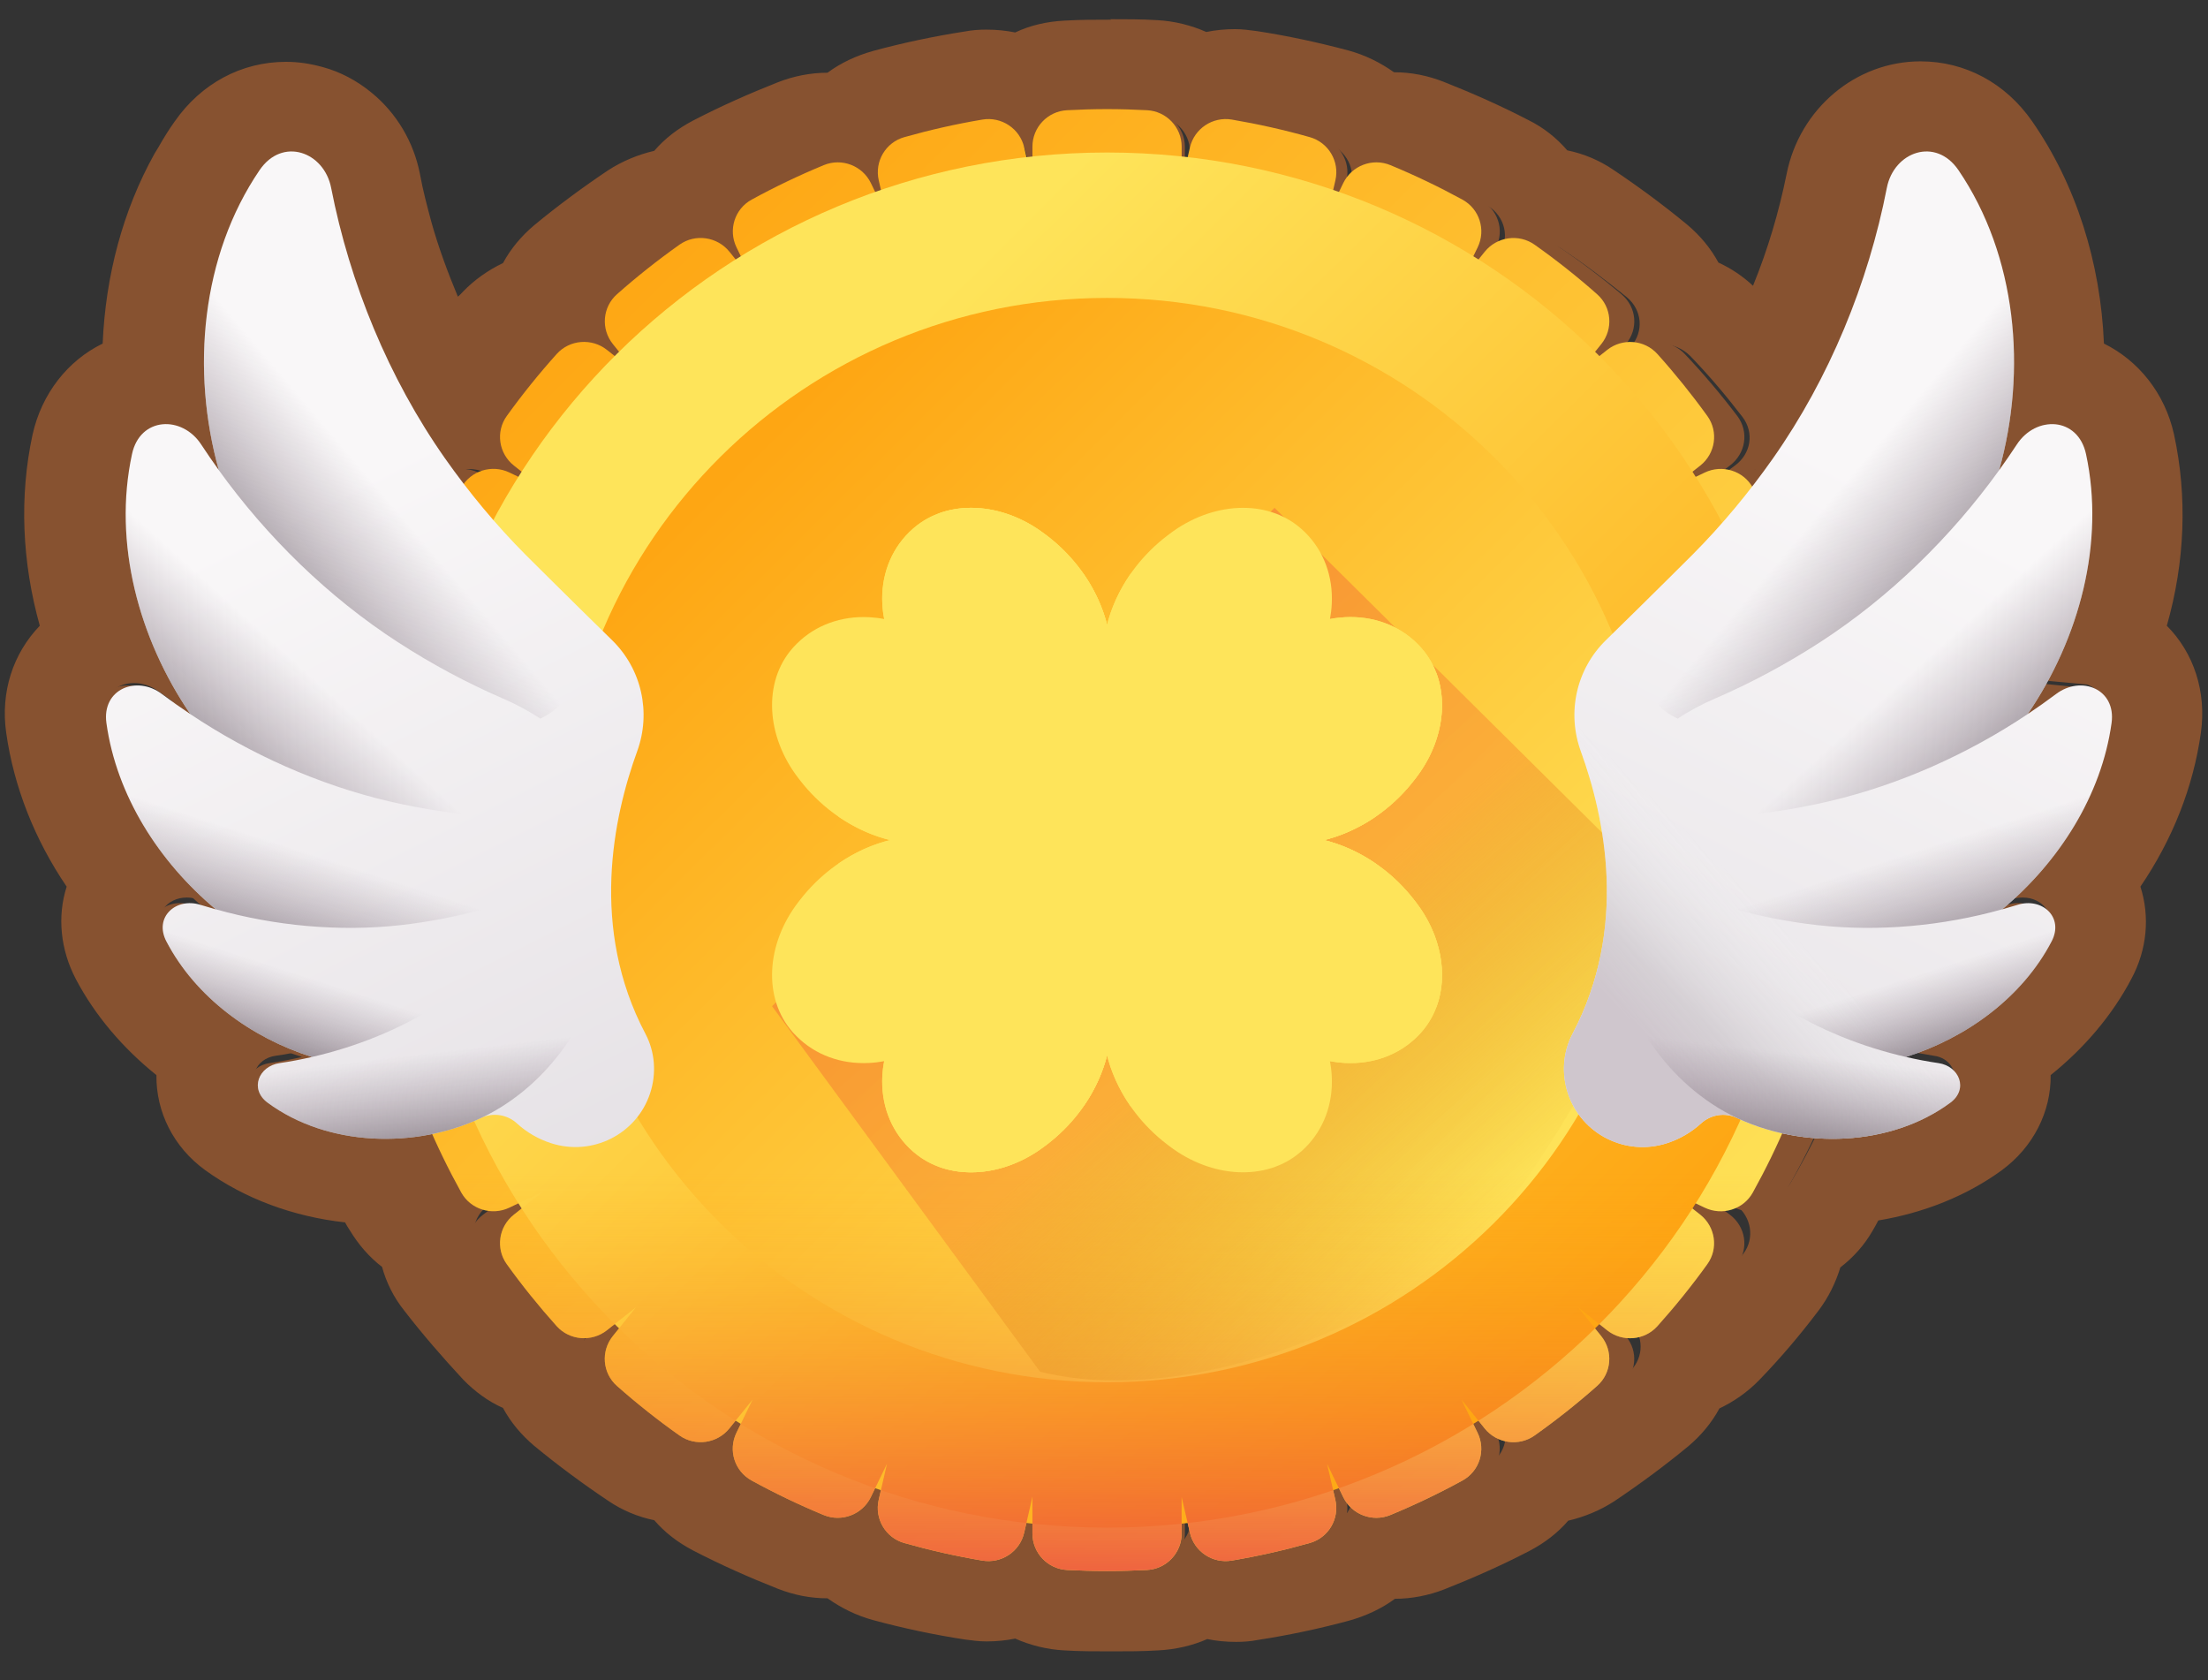 <svg width="46" height="35" viewBox="0 0 46 35" fill="none" xmlns="http://www.w3.org/2000/svg">
    <rect x="0" y="0" width="46" height="35" fill="#333333" stroke="none"/>
    <path fill-rule="evenodd" clip-rule="evenodd"
        d="M2.249 14.408C2.073 14.538 1.968 14.762 2.009 15.062C2.209 16.51 3.03 17.841 4.147 18.822C4.193 18.863 4.24 18.903 4.287 18.943C4.22 18.924 4.152 18.904 4.085 18.884C4.044 18.872 4.004 18.86 3.964 18.847C3.462 18.69 2.991 19.102 3.257 19.611C3.865 20.773 5.02 21.616 6.29 22.018L6.29 22.018L6.291 22.018C6.066 22.07 5.841 22.113 5.615 22.146C5.403 22.177 5.247 22.308 5.188 22.466C5.127 22.631 5.172 22.826 5.368 22.971C6.194 23.579 7.277 23.803 8.312 23.698C8.496 24.089 8.698 24.47 8.916 24.843C9.121 25.194 9.584 25.331 9.968 25.157L10.703 24.823L10.066 25.302C9.733 25.552 9.663 26.006 9.91 26.334C10.25 26.783 10.615 27.214 11.004 27.625C11.287 27.925 11.771 27.961 12.104 27.711L12.739 27.233L12.232 27.832C11.967 28.146 12.005 28.603 12.323 28.871C12.758 29.237 13.215 29.582 13.691 29.902C14.038 30.136 14.519 30.07 14.785 29.755L15.292 29.155L14.938 29.848C14.754 30.21 14.898 30.647 15.271 30.841C15.781 31.107 16.307 31.347 16.849 31.56C17.242 31.715 17.695 31.549 17.88 31.187L18.235 30.492L18.053 31.244C17.958 31.636 18.203 32.032 18.612 32.143C19.17 32.293 19.74 32.416 20.321 32.509C20.741 32.576 21.143 32.32 21.237 31.928L21.419 31.178L21.419 31.946C21.419 32.348 21.751 32.683 22.176 32.705C22.466 32.719 22.758 32.727 23.052 32.727C23.346 32.727 23.638 32.719 23.927 32.705C24.353 32.683 24.685 32.348 24.685 31.946L24.685 31.183L24.865 31.928C24.96 32.32 25.362 32.576 25.782 32.509C26.362 32.416 26.932 32.293 27.49 32.143C27.9 32.033 28.145 31.637 28.05 31.244L27.868 30.493L28.222 31.187C28.407 31.55 28.86 31.715 29.254 31.56C29.795 31.347 30.322 31.107 30.832 30.842C31.204 30.648 31.349 30.211 31.165 29.849L30.811 29.155L31.318 29.756C31.584 30.07 32.065 30.137 32.412 29.903C32.888 29.582 33.345 29.238 33.78 28.871C34.098 28.604 34.136 28.147 33.871 27.833L33.364 27.233L33.999 27.712C34.332 27.962 34.816 27.926 35.1 27.626C35.488 27.215 35.853 26.784 36.193 26.335C36.441 26.008 36.37 25.553 36.037 25.302L35.401 24.824L36.135 25.157C36.519 25.332 36.982 25.195 37.188 24.844C37.401 24.478 37.6 24.103 37.782 23.719C38.722 23.756 39.677 23.52 40.424 22.971C40.616 22.829 40.663 22.639 40.607 22.476C40.593 22.437 40.574 22.4 40.55 22.366C40.472 22.255 40.341 22.17 40.176 22.146C39.951 22.113 39.725 22.07 39.501 22.018L39.502 22.018L39.502 22.018C40.771 21.616 41.926 20.773 42.534 19.611C42.8 19.102 42.33 18.69 41.828 18.847C41.782 18.862 41.736 18.876 41.69 18.89C41.629 18.908 41.566 18.925 41.504 18.943C42.692 17.951 43.574 16.57 43.783 15.062C43.835 14.683 43.652 14.424 43.39 14.325L42.433 14.231C43.238 12.777 43.596 11.063 43.251 9.46C43.082 8.679 42.206 8.649 41.808 9.261C41.288 10.057 40.676 10.817 39.993 11.509C40.522 10.973 41.008 10.396 41.442 9.793C42.024 7.712 41.809 5.33 40.592 3.544C40.117 2.846 39.248 3.16 39.102 3.914C38.714 5.896 37.905 7.874 36.729 9.547C36.676 9.622 36.623 9.697 36.568 9.772C36.425 9.758 36.275 9.78 36.136 9.844L35.401 10.177L36.038 9.699C36.371 9.448 36.441 8.994 36.194 8.666C35.854 8.217 35.489 7.786 35.1 7.375C34.817 7.075 34.333 7.039 34 7.289L33.365 7.767L33.872 7.168C34.137 6.854 34.099 6.397 33.781 6.13C33.346 5.763 32.889 5.419 32.413 5.098C32.066 4.864 31.585 4.93 31.319 5.245L30.812 5.845L31.166 5.152C31.35 4.79 31.206 4.353 30.833 4.159C30.323 3.894 29.797 3.653 29.255 3.44C28.862 3.285 28.409 3.451 28.224 3.813L27.869 4.508L28.051 3.756C28.146 3.364 27.901 2.968 27.492 2.857C26.934 2.707 26.364 2.585 25.783 2.491C25.363 2.424 24.961 2.68 24.867 3.072L24.685 3.822L24.685 3.054C24.685 2.652 24.353 2.317 23.928 2.296C23.638 2.281 23.346 2.273 23.052 2.273C22.758 2.273 22.466 2.281 22.177 2.296C21.751 2.317 21.419 2.652 21.419 3.054L21.419 3.817L21.239 3.072C21.144 2.68 20.742 2.424 20.323 2.491C19.742 2.584 19.172 2.707 18.614 2.857C18.204 2.967 17.959 3.364 18.054 3.756L18.236 4.508L17.882 3.813C17.697 3.451 17.244 3.285 16.85 3.44C16.309 3.653 15.782 3.893 15.272 4.158C14.899 4.352 14.755 4.789 14.94 5.151L15.293 5.845L14.786 5.244C14.52 4.93 14.039 4.863 13.692 5.097C13.216 5.418 12.759 5.762 12.324 6.129C12.006 6.396 11.968 6.853 12.233 7.167L12.74 7.767L12.105 7.289C11.772 7.038 11.288 7.074 11.004 7.374C10.616 7.785 10.251 8.216 9.911 8.665C9.664 8.993 9.734 9.447 10.067 9.698L10.703 10.177L9.969 9.843C9.742 9.739 9.486 9.745 9.273 9.84C9.202 9.743 9.132 9.645 9.062 9.547C8.12 8.206 7.413 6.668 6.97 5.09C6.861 4.7 6.767 4.307 6.691 3.914C6.643 3.672 6.522 3.476 6.364 3.344C6.275 3.269 6.174 3.215 6.068 3.185C5.773 3.099 5.437 3.195 5.199 3.544C5.11 3.675 5.027 3.809 4.948 3.946C4.926 3.984 4.905 4.023 4.884 4.062C3.95 5.773 3.822 7.906 4.349 9.792C4.223 9.617 4.101 9.44 3.984 9.26C3.924 9.169 3.853 9.091 3.776 9.029C3.338 8.675 2.684 8.796 2.541 9.46C2.143 11.307 2.68 13.302 3.757 14.875C3.555 14.741 3.357 14.601 3.165 14.457C2.877 14.24 2.528 14.23 2.287 14.382C2.274 14.39 2.261 14.399 2.249 14.408Z"
        fill="#875230" />
    <path
        d="M23.15 2.383C23.44 2.383 23.74 2.383 24.03 2.402C24.46 2.422 24.79 2.757 24.79 3.152V3.911L24.971 3.172C25.05 2.826 25.381 2.59 25.75 2.59C25.791 2.59 25.84 2.59 25.881 2.6C26.461 2.688 27.031 2.817 27.591 2.965C28.001 3.073 28.241 3.468 28.151 3.852L27.971 4.592L28.321 3.911C28.461 3.645 28.751 3.487 29.051 3.487C29.151 3.487 29.261 3.507 29.361 3.547C29.901 3.754 30.431 3.99 30.941 4.257C31.311 4.444 31.461 4.878 31.271 5.233L30.921 5.914L31.431 5.322C31.591 5.135 31.821 5.036 32.061 5.036C32.221 5.036 32.381 5.085 32.521 5.174C33.001 5.49 33.451 5.835 33.891 6.19C34.211 6.456 34.251 6.9 33.981 7.216L33.471 7.808L34.111 7.334C34.261 7.226 34.441 7.166 34.611 7.166C34.831 7.166 35.051 7.255 35.211 7.413C35.601 7.817 35.961 8.242 36.301 8.685C36.551 9.011 36.481 9.455 36.141 9.701L35.501 10.175L36.231 9.849C36.341 9.8 36.461 9.77 36.581 9.77C36.611 9.77 36.641 9.77 36.661 9.77C36.711 9.701 36.771 9.623 36.821 9.544C38.001 7.896 38.801 5.943 39.191 3.99C39.281 3.537 39.642 3.241 40.022 3.241C40.261 3.241 40.502 3.359 40.681 3.625C41.902 5.391 42.112 7.739 41.532 9.79C41.102 10.382 40.621 10.944 40.102 11.467C40.782 10.786 41.382 10.047 41.892 9.267C42.072 8.991 42.362 8.843 42.632 8.843C42.952 8.843 43.252 9.041 43.342 9.465C43.692 11.043 43.332 12.739 42.522 14.17L43.482 14.258C43.742 14.357 43.922 14.614 43.872 14.988C43.662 16.478 42.782 17.839 41.592 18.816C41.652 18.796 41.712 18.786 41.782 18.766C41.832 18.756 41.872 18.736 41.922 18.727C41.992 18.707 42.072 18.697 42.142 18.697C42.552 18.697 42.862 19.052 42.632 19.486C42.022 20.63 40.872 21.469 39.602 21.863C39.822 21.913 40.051 21.952 40.282 21.992C40.452 22.011 40.581 22.1 40.651 22.209C40.672 22.238 40.691 22.278 40.712 22.317C40.772 22.475 40.712 22.662 40.532 22.8C39.831 23.303 38.961 23.54 38.081 23.54C38.021 23.54 37.951 23.54 37.891 23.54C37.711 23.915 37.511 24.29 37.301 24.645C37.151 24.892 36.881 25.03 36.601 25.03C36.481 25.03 36.361 25.01 36.251 24.951L35.521 24.625L36.161 25.099C36.491 25.345 36.561 25.799 36.321 26.115C35.981 26.558 35.621 26.983 35.231 27.387C35.071 27.555 34.851 27.634 34.631 27.634C34.451 27.634 34.271 27.584 34.131 27.466L33.491 26.992L34.001 27.584C34.271 27.89 34.231 28.344 33.911 28.61C33.471 28.975 33.021 29.31 32.541 29.626C32.401 29.715 32.241 29.764 32.081 29.764C31.841 29.764 31.611 29.666 31.451 29.478L30.941 28.886L31.291 29.567C31.471 29.922 31.331 30.356 30.961 30.543C30.451 30.81 29.921 31.046 29.381 31.253C29.281 31.293 29.181 31.313 29.071 31.313C28.771 31.313 28.481 31.155 28.341 30.889L27.991 30.208L28.171 30.948C28.261 31.332 28.021 31.727 27.611 31.835C27.051 31.983 26.481 32.102 25.901 32.2C25.851 32.2 25.811 32.21 25.77 32.21C25.401 32.21 25.07 31.974 24.991 31.628L24.81 30.898V31.648C24.81 32.043 24.48 32.378 24.05 32.398C23.76 32.408 23.47 32.417 23.17 32.417C22.87 32.417 22.58 32.417 22.29 32.398C21.86 32.378 21.53 32.043 21.53 31.648V30.889L21.35 31.628C21.27 31.974 20.94 32.21 20.57 32.21C20.53 32.21 20.48 32.21 20.44 32.2C19.86 32.112 19.29 31.983 18.73 31.835C18.32 31.727 18.08 31.332 18.17 30.948L18.35 30.208L18 30.889C17.86 31.155 17.57 31.313 17.27 31.313C17.17 31.313 17.06 31.293 16.96 31.253C16.42 31.046 15.89 30.81 15.38 30.543C15.01 30.356 14.86 29.922 15.05 29.567L15.4 28.886L14.89 29.478C14.73 29.666 14.5 29.764 14.26 29.764C14.1 29.764 13.94 29.715 13.8 29.626C13.32 29.31 12.87 28.965 12.43 28.61C12.11 28.344 12.07 27.9 12.34 27.584L12.85 26.992L12.21 27.466C12.06 27.574 11.88 27.634 11.71 27.634C11.489 27.634 11.27 27.545 11.11 27.387C10.72 26.983 10.359 26.558 10.019 26.115C9.769 25.789 9.839 25.345 10.179 25.099L10.819 24.625L10.089 24.951C9.979 25 9.859 25.03 9.739 25.03C9.459 25.03 9.179 24.892 9.039 24.645C8.819 24.28 8.619 23.905 8.439 23.52C8.279 23.54 8.109 23.54 7.949 23.54C7.069 23.54 6.189 23.303 5.499 22.8C5.299 22.662 5.259 22.465 5.319 22.307C5.379 22.149 5.529 22.021 5.749 21.992C5.979 21.962 6.199 21.913 6.429 21.863C5.159 21.469 4.009 20.64 3.399 19.486C3.169 19.062 3.479 18.697 3.889 18.697C3.959 18.697 4.029 18.707 4.109 18.727C4.149 18.736 4.189 18.746 4.229 18.766C4.299 18.786 4.359 18.806 4.429 18.825C4.379 18.786 4.339 18.746 4.289 18.707C3.169 17.74 2.349 16.428 2.149 14.998C2.109 14.702 2.209 14.485 2.389 14.357C2.399 14.357 2.409 14.337 2.429 14.328C2.539 14.258 2.659 14.229 2.799 14.229C2.969 14.229 3.149 14.288 3.309 14.406C3.499 14.544 3.699 14.683 3.899 14.821C2.819 13.272 2.289 11.299 2.679 9.475C2.769 9.06 3.069 8.853 3.389 8.853C3.569 8.853 3.759 8.922 3.919 9.041C3.999 9.1 4.069 9.179 4.129 9.267C4.249 9.445 4.369 9.623 4.499 9.79C3.969 7.926 4.099 5.825 5.029 4.138C5.049 4.099 5.069 4.059 5.089 4.02C5.169 3.882 5.249 3.754 5.339 3.625C5.519 3.359 5.769 3.241 5.999 3.241C6.069 3.241 6.139 3.251 6.199 3.27C6.309 3.3 6.409 3.349 6.499 3.428C6.659 3.556 6.779 3.754 6.829 3.99C6.909 4.375 6.999 4.77 7.109 5.154C7.549 6.713 8.259 8.232 9.199 9.553C9.269 9.652 9.339 9.751 9.409 9.84C9.519 9.79 9.639 9.77 9.759 9.77C9.879 9.77 9.999 9.79 10.109 9.849L10.839 10.175L10.199 9.701C9.869 9.455 9.799 9.001 10.039 8.685C10.379 8.242 10.739 7.817 11.13 7.413C11.29 7.245 11.509 7.166 11.729 7.166C11.909 7.166 12.09 7.216 12.23 7.334L12.87 7.808L12.36 7.216C12.09 6.91 12.13 6.456 12.45 6.19C12.89 5.825 13.34 5.49 13.82 5.174C13.96 5.085 14.12 5.036 14.28 5.036C14.52 5.036 14.75 5.135 14.91 5.322L15.42 5.914L15.07 5.233C14.89 4.878 15.03 4.444 15.4 4.257C15.91 3.99 16.44 3.754 16.98 3.547C17.08 3.507 17.18 3.487 17.29 3.487C17.59 3.487 17.88 3.645 18.02 3.911L18.37 4.592L18.19 3.852C18.1 3.468 18.34 3.073 18.75 2.965C19.31 2.817 19.88 2.698 20.46 2.6C20.51 2.6 20.55 2.59 20.59 2.59C20.96 2.59 21.29 2.826 21.37 3.172L21.55 3.902V3.152C21.55 2.757 21.88 2.422 22.31 2.402C22.6 2.392 22.89 2.383 23.19 2.383M23.15 0.41C22.82 0.41 22.5 0.41 22.17 0.43C21.81 0.449 21.46 0.528 21.15 0.676C20.96 0.637 20.76 0.617 20.55 0.617C20.4 0.617 20.25 0.627 20.1 0.656C19.46 0.755 18.81 0.893 18.19 1.061C17.84 1.16 17.52 1.307 17.24 1.515C16.89 1.515 16.54 1.584 16.21 1.712C15.61 1.949 15.01 2.215 14.44 2.511C14.12 2.679 13.85 2.886 13.63 3.142C13.29 3.221 12.96 3.359 12.67 3.547C12.14 3.902 11.62 4.286 11.13 4.691C10.86 4.918 10.639 5.184 10.479 5.48C10.169 5.628 9.889 5.825 9.649 6.072C9.609 6.111 9.579 6.151 9.539 6.18C9.329 5.677 9.139 5.164 8.989 4.632C8.899 4.296 8.809 3.961 8.749 3.625C8.619 2.955 8.259 2.353 7.739 1.929C7.439 1.682 7.089 1.495 6.719 1.396C6.469 1.327 6.219 1.288 5.959 1.288C5.029 1.288 4.189 1.741 3.639 2.531C3.519 2.698 3.409 2.876 3.309 3.053L3.219 3.201C2.559 4.385 2.199 5.746 2.139 7.157C1.409 7.512 0.869 8.202 0.679 9.05C0.399 10.343 0.459 11.714 0.829 13.035C0.269 13.617 0.009 14.416 0.129 15.264C0.289 16.389 0.719 17.484 1.389 18.47C1.189 19.092 1.259 19.782 1.579 20.394C1.979 21.153 2.559 21.834 3.259 22.396C3.249 23.155 3.609 23.895 4.279 24.379C5.099 24.97 6.109 25.345 7.189 25.464C7.219 25.523 7.249 25.572 7.289 25.631C7.469 25.927 7.689 26.184 7.959 26.391C8.049 26.716 8.199 27.022 8.419 27.298C8.799 27.791 9.219 28.275 9.649 28.738C9.889 28.985 10.169 29.192 10.479 29.33C10.639 29.626 10.86 29.892 11.13 30.119C11.62 30.524 12.14 30.908 12.67 31.263C12.96 31.461 13.29 31.599 13.63 31.668C13.85 31.924 14.12 32.131 14.44 32.299C15.01 32.595 15.61 32.861 16.21 33.098C16.54 33.226 16.88 33.295 17.24 33.295C17.52 33.493 17.83 33.65 18.19 33.749C18.81 33.917 19.46 34.055 20.1 34.153C20.25 34.173 20.4 34.193 20.55 34.193C20.76 34.193 20.96 34.173 21.15 34.134C21.46 34.272 21.81 34.361 22.17 34.38C22.49 34.4 22.82 34.4 23.15 34.4C23.48 34.4 23.8 34.4 24.13 34.38C24.49 34.361 24.84 34.282 25.151 34.144C25.34 34.183 25.541 34.203 25.75 34.203C25.901 34.203 26.05 34.193 26.201 34.163C26.841 34.065 27.491 33.927 28.111 33.759C28.461 33.66 28.781 33.512 29.061 33.305C29.411 33.305 29.761 33.236 30.091 33.108C30.691 32.871 31.291 32.605 31.861 32.309C32.181 32.141 32.451 31.934 32.671 31.678C33.011 31.599 33.341 31.461 33.631 31.273C34.161 30.918 34.681 30.534 35.171 30.129C35.441 29.902 35.661 29.636 35.821 29.34C36.131 29.192 36.411 28.995 36.651 28.748C37.091 28.294 37.501 27.811 37.881 27.308C38.091 27.032 38.241 26.726 38.341 26.401C38.611 26.194 38.841 25.937 39.011 25.641C39.051 25.572 39.091 25.503 39.131 25.424C40.081 25.266 40.972 24.911 41.702 24.379C42.362 23.895 42.732 23.155 42.722 22.396C43.422 21.834 44.002 21.153 44.402 20.394C44.732 19.782 44.792 19.092 44.592 18.47C45.262 17.484 45.692 16.399 45.852 15.264C45.972 14.406 45.702 13.598 45.142 13.035C45.522 11.704 45.572 10.343 45.292 9.05C45.102 8.192 44.552 7.512 43.832 7.157C43.762 5.47 43.252 3.842 42.332 2.521C41.782 1.732 40.942 1.278 40.011 1.278C38.661 1.278 37.491 2.264 37.221 3.625C37.061 4.415 36.831 5.194 36.521 5.953C36.311 5.756 36.061 5.588 35.801 5.47C35.641 5.174 35.421 4.908 35.151 4.681C34.661 4.276 34.141 3.892 33.611 3.537C33.321 3.339 32.991 3.201 32.651 3.132C32.431 2.876 32.161 2.659 31.841 2.501C31.271 2.205 30.671 1.939 30.071 1.702C29.741 1.574 29.401 1.505 29.041 1.505C28.761 1.307 28.451 1.15 28.091 1.051C27.461 0.883 26.821 0.745 26.18 0.647C26.03 0.627 25.881 0.607 25.73 0.607C25.52 0.607 25.32 0.627 25.131 0.666C24.82 0.528 24.47 0.439 24.11 0.42C23.79 0.4 23.46 0.4 23.13 0.4L23.15 0.41Z"
        fill="#875230" />
    <g clip-path="url(#clip0_65_3836)">
        <path
            d="M38.197 14.924C38.103 14.376 37.98 13.838 37.828 13.311C37.717 12.925 37.318 12.694 36.922 12.783L36.164 12.955L36.865 12.62C37.23 12.446 37.397 12.018 37.241 11.647C37.026 11.136 36.784 10.639 36.517 10.158C36.321 9.806 35.88 9.669 35.515 9.844L34.816 10.177L35.422 9.699C35.739 9.448 35.806 8.994 35.57 8.666C35.246 8.217 34.899 7.786 34.53 7.375C34.26 7.075 33.799 7.039 33.483 7.289L32.878 7.767L33.36 7.168C33.613 6.854 33.577 6.397 33.274 6.13C32.86 5.763 32.425 5.419 31.972 5.098C31.642 4.864 31.184 4.93 30.931 5.245L30.448 5.845L30.785 5.152C30.961 4.79 30.823 4.353 30.468 4.159C29.983 3.894 29.482 3.653 28.967 3.44C28.592 3.285 28.161 3.451 27.985 3.813L27.648 4.508L27.821 3.756C27.911 3.364 27.678 2.968 27.288 2.857C26.758 2.707 26.215 2.585 25.663 2.491C25.263 2.424 24.881 2.68 24.79 3.072L24.618 3.822V3.054C24.618 2.652 24.302 2.317 23.897 2.296C23.621 2.281 23.343 2.273 23.064 2.273C22.784 2.273 22.506 2.281 22.23 2.296C21.826 2.317 21.509 2.652 21.509 3.054V3.817L21.338 3.072C21.248 2.68 20.865 2.424 20.466 2.491C19.913 2.584 19.371 2.707 18.84 2.857C18.45 2.967 18.217 3.364 18.307 3.756L18.48 4.508L18.143 3.813C17.967 3.451 17.536 3.285 17.162 3.44C16.646 3.653 16.145 3.893 15.66 4.158C15.305 4.352 15.168 4.789 15.343 5.151L15.68 5.845L15.197 5.244C14.944 4.93 14.486 4.863 14.156 5.097C13.703 5.418 13.268 5.762 12.854 6.129C12.552 6.396 12.515 6.853 12.768 7.167L13.25 7.767L12.645 7.289C12.329 7.038 11.868 7.074 11.598 7.374C11.229 7.785 10.881 8.216 10.558 8.665C10.322 8.993 10.389 9.447 10.706 9.698L11.312 10.177L10.613 9.843C10.248 9.668 9.807 9.805 9.611 10.157C9.344 10.638 9.101 11.135 8.887 11.646C8.73 12.017 8.897 12.445 9.263 12.619L9.963 12.954L9.205 12.782C8.81 12.693 8.41 12.924 8.299 13.31C8.147 13.837 8.024 14.375 7.93 14.923C7.862 15.319 8.12 15.698 8.515 15.788L9.271 15.959H8.497C8.092 15.959 7.754 16.272 7.732 16.674C7.718 16.947 7.71 17.223 7.71 17.5C7.71 17.777 7.718 18.053 7.732 18.326C7.754 18.728 8.092 19.041 8.497 19.041H9.266L8.515 19.211C8.12 19.3 7.862 19.68 7.93 20.076C8.024 20.624 8.147 21.162 8.299 21.689C8.41 22.076 8.809 22.306 9.205 22.217L9.963 22.045L9.262 22.38C8.897 22.554 8.73 22.982 8.886 23.353C9.101 23.864 9.343 24.361 9.61 24.843C9.806 25.194 10.247 25.331 10.612 25.157L11.311 24.823L10.706 25.302C10.388 25.552 10.322 26.006 10.557 26.334C10.88 26.783 11.228 27.214 11.597 27.625C11.867 27.925 12.328 27.961 12.645 27.711L13.249 27.233L12.767 27.832C12.514 28.146 12.55 28.603 12.853 28.871C13.267 29.237 13.702 29.582 14.155 29.902C14.485 30.136 14.943 30.07 15.196 29.755L15.679 29.155L15.342 29.848C15.166 30.21 15.304 30.647 15.659 30.841C16.144 31.107 16.645 31.347 17.16 31.56C17.535 31.715 17.966 31.549 18.142 31.187L18.479 30.492L18.306 31.244C18.216 31.636 18.449 32.032 18.838 32.143C19.369 32.293 19.912 32.416 20.465 32.509C20.864 32.576 21.247 32.32 21.337 31.928L21.509 31.178V31.946C21.509 32.348 21.825 32.683 22.23 32.705C22.506 32.719 22.784 32.727 23.064 32.727C23.343 32.727 23.621 32.719 23.897 32.705C24.302 32.683 24.618 32.348 24.618 31.946V31.183L24.789 31.928C24.879 32.32 25.262 32.576 25.661 32.509C26.214 32.416 26.756 32.293 27.287 32.143C27.677 32.033 27.91 31.637 27.82 31.244L27.647 30.493L27.984 31.187C28.16 31.55 28.591 31.715 28.966 31.56C29.481 31.347 29.982 31.107 30.467 30.842C30.822 30.648 30.96 30.211 30.784 29.849L30.447 29.155L30.93 29.756C31.183 30.07 31.641 30.137 31.971 29.903C32.424 29.582 32.859 29.238 33.273 28.871C33.576 28.604 33.612 28.147 33.359 27.833L32.877 27.233L33.482 27.712C33.798 27.962 34.259 27.926 34.529 27.626C34.898 27.215 35.246 26.784 35.569 26.335C35.805 26.008 35.738 25.553 35.421 25.302L34.815 24.824L35.514 25.157C35.879 25.332 36.32 25.195 36.516 24.844C36.783 24.363 37.026 23.866 37.24 23.355C37.397 22.983 37.23 22.555 36.864 22.381L36.164 22.046L36.922 22.218C37.318 22.308 37.717 22.077 37.828 21.69C37.98 21.164 38.103 20.625 38.197 20.078C38.265 19.681 38.007 19.302 37.612 19.212L36.856 19.041H37.63C38.035 19.041 38.373 18.728 38.395 18.326C38.41 18.053 38.417 17.777 38.417 17.5C38.417 17.223 38.41 16.947 38.395 16.674C38.373 16.272 38.035 15.959 37.63 15.959H36.861L37.612 15.789C38.007 15.7 38.266 15.32 38.197 14.924Z"
            fill="url(#paint0_linear_65_3836)" />
        <path
            d="M23.064 31.823C31.04 31.823 37.506 25.41 37.506 17.5C37.506 9.59 31.04 3.177 23.064 3.177C15.087 3.177 8.621 9.59 8.621 17.5C8.621 25.41 15.087 31.823 23.064 31.823Z"
            fill="url(#paint1_linear_65_3836)" />
        <path
            d="M23.064 28.794C29.353 28.794 34.451 23.737 34.451 17.5C34.451 11.263 29.353 6.206 23.064 6.206C16.774 6.206 11.676 11.263 11.676 17.5C11.676 23.737 16.774 28.794 23.064 28.794Z"
            fill="url(#paint2_linear_65_3836)" />
        <path
            d="M7.71 17.5C7.71 17.777 7.718 18.053 7.732 18.326C7.754 18.728 8.092 19.041 8.497 19.041H9.266L8.515 19.211C8.12 19.301 7.861 19.68 7.929 20.076C8.023 20.624 8.147 21.162 8.298 21.689C8.41 22.076 8.809 22.306 9.204 22.217L9.963 22.045L9.262 22.38C8.897 22.554 8.73 22.982 8.886 23.353C9.101 23.864 9.343 24.361 9.61 24.843C9.806 25.194 10.247 25.331 10.612 25.157L11.311 24.823L10.705 25.302C10.388 25.552 10.321 26.007 10.557 26.334C10.88 26.783 11.228 27.214 11.597 27.625C11.867 27.925 12.328 27.961 12.644 27.711L13.249 27.233L12.767 27.832C12.514 28.146 12.55 28.603 12.853 28.871C13.267 29.237 13.702 29.582 14.155 29.902C14.485 30.136 14.943 30.07 15.196 29.755L15.679 29.155L15.342 29.848C15.166 30.21 15.304 30.647 15.659 30.841C16.144 31.107 16.645 31.347 17.16 31.56C17.535 31.715 17.966 31.549 18.142 31.187L18.479 30.492L18.306 31.244C18.216 31.636 18.448 32.032 18.838 32.143C19.369 32.293 19.912 32.416 20.464 32.509C20.864 32.576 21.246 32.32 21.337 31.928L21.509 31.178V31.946C21.509 32.348 21.825 32.683 22.23 32.705C22.506 32.719 22.784 32.727 23.063 32.727C23.343 32.727 23.621 32.719 23.896 32.705C24.302 32.683 24.617 32.348 24.617 31.946V31.183L24.789 31.928C24.879 32.32 25.262 32.576 25.661 32.509C26.214 32.416 26.756 32.293 27.287 32.143C27.677 32.033 27.91 31.637 27.82 31.244L27.647 30.493L27.984 31.187C28.16 31.55 28.591 31.715 28.965 31.56C29.481 31.347 29.982 31.107 30.467 30.842C30.822 30.648 30.959 30.211 30.784 29.849L30.447 29.155L30.93 29.756C31.183 30.07 31.641 30.137 31.971 29.903C32.424 29.582 32.858 29.238 33.273 28.871C33.575 28.604 33.612 28.147 33.359 27.833L32.877 27.233L33.481 27.712C33.798 27.962 34.259 27.926 34.529 27.626C34.898 27.215 35.246 26.784 35.569 26.335C35.805 26.008 35.738 25.553 35.421 25.302L34.815 24.824L35.514 25.157C35.879 25.332 36.32 25.195 36.516 24.844C36.783 24.363 37.026 23.866 37.24 23.355C37.397 22.983 37.23 22.555 36.864 22.381L36.164 22.046L36.922 22.218C37.317 22.308 37.717 22.077 37.828 21.69C37.98 21.164 38.103 20.625 38.197 20.078C38.265 19.681 38.007 19.302 37.612 19.212L36.855 19.041H37.63C38.035 19.041 38.373 18.728 38.395 18.326C38.409 18.053 38.417 17.777 38.417 17.5C38.417 17.395 38.415 17.29 38.413 17.185H7.714C7.712 17.29 7.71 17.395 7.71 17.5Z"
            fill="url(#paint3_linear_65_3836)" />
        <path
            d="M23.064 17.956C22.855 17.956 22.686 18.123 22.686 18.331V19.952C22.686 20.632 22.73 21.305 22.819 21.969H23.581C23.488 21.305 23.442 20.632 23.442 19.952V18.331C23.442 18.123 23.272 17.956 23.064 17.956Z"
            fill="url(#paint4_linear_65_3836)" />
        <path
            d="M34.928 18.884L26.553 10.579L16.085 20.961L21.668 28.574C24.459 29.266 27.949 27.882 30.042 26.498C31.717 25.39 33.997 20.961 34.928 18.884Z"
            fill="url(#paint5_linear_65_3836)" fill-opacity="0.53" />
        <path
            d="M21.814 11.161L21.767 11.126C20.881 10.45 19.742 10.392 19.037 10.999C19.028 11.006 19.02 11.014 19.012 11.021C18.986 11.044 18.961 11.067 18.936 11.091C18.549 11.476 18.352 12.005 18.382 12.584C18.387 12.688 18.4 12.792 18.42 12.895C18.316 12.875 18.211 12.863 18.106 12.857C17.523 12.828 16.989 13.023 16.602 13.407C16.577 13.431 16.553 13.457 16.53 13.482C16.523 13.49 16.516 13.498 16.508 13.507C15.896 14.206 15.955 15.336 16.636 16.214L16.672 16.261C17.441 17.252 18.68 17.764 19.758 17.529C19.778 17.524 19.798 17.52 19.818 17.515C20.853 17.281 21.886 17.235 22.749 17.554C23.002 17.647 23.212 17.439 23.118 17.188C22.797 16.332 22.843 15.308 23.079 14.281C23.084 14.261 23.088 14.241 23.092 14.222C23.33 13.153 22.813 11.924 21.814 11.161Z"
            fill="#FEE45A" />
        <path
            d="M23.118 17.188C22.797 16.332 22.843 15.307 23.079 14.281C23.084 14.261 23.088 14.241 23.093 14.222C23.33 13.153 22.813 11.924 21.814 11.161L21.767 11.126C20.882 10.45 19.742 10.392 19.037 10.999C19.028 11.006 19.02 11.014 19.012 11.021C18.986 11.044 18.961 11.067 18.937 11.091C18.549 11.476 18.352 12.005 18.382 12.583C18.388 12.688 18.4 12.792 18.42 12.895L23.064 17.5C23.136 17.428 23.165 17.314 23.118 17.188Z"
            fill="#FEE45A" />
        <path
            d="M21.814 11.161L21.767 11.126C21.076 10.599 20.231 10.447 19.557 10.695L20.181 17.441C21.092 17.275 21.987 17.273 22.749 17.554C23.002 17.647 23.212 17.439 23.118 17.188C22.796 16.332 22.843 15.307 23.079 14.281C23.084 14.261 23.088 14.241 23.092 14.222C23.33 13.153 22.813 11.924 21.814 11.161Z"
            fill="#FEE45A" />
        <path
            d="M17.464 17.009C18.162 17.49 19 17.694 19.758 17.529C19.778 17.524 19.798 17.52 19.818 17.515C20.853 17.281 21.886 17.235 22.749 17.554C23.002 17.647 23.212 17.439 23.118 17.188C22.797 16.332 22.843 15.307 23.079 14.281C23.084 14.261 23.088 14.241 23.092 14.222C23.259 13.47 23.053 12.639 22.568 11.947L17.464 17.009Z"
            fill="#FEE45A" />
        <path
            d="M29.455 18.74L29.491 18.786C30.172 19.664 30.231 20.794 29.619 21.494C29.612 21.502 29.604 21.511 29.597 21.519C29.574 21.544 29.55 21.569 29.526 21.593C29.139 21.977 28.604 22.173 28.021 22.143C27.916 22.138 27.811 22.125 27.708 22.106C27.727 22.208 27.74 22.312 27.745 22.417C27.775 22.995 27.578 23.525 27.191 23.909C27.166 23.933 27.141 23.957 27.116 23.98C27.108 23.987 27.099 23.994 27.09 24.001C26.385 24.608 25.246 24.55 24.36 23.874L24.314 23.839C23.314 23.076 22.797 21.848 23.035 20.779C23.039 20.759 23.044 20.739 23.048 20.719C23.285 19.693 23.331 18.668 23.01 17.812C22.915 17.561 23.125 17.353 23.378 17.447C24.241 17.765 25.275 17.719 26.31 17.485C26.33 17.48 26.35 17.476 26.369 17.472C27.447 17.236 28.686 17.749 29.455 18.74Z"
            fill="#FEE45A" />
        <path
            d="M23.378 17.446C24.241 17.765 25.274 17.719 26.31 17.485C26.33 17.48 26.35 17.476 26.369 17.471C27.447 17.236 28.686 17.749 29.455 18.74L29.491 18.786C30.172 19.664 30.231 20.794 29.619 21.494C29.612 21.502 29.604 21.51 29.597 21.518C29.574 21.544 29.55 21.569 29.526 21.593C29.138 21.977 28.604 22.172 28.021 22.143C27.916 22.137 27.811 22.125 27.708 22.106L23.064 17.5C23.136 17.428 23.252 17.4 23.378 17.446Z"
            fill="#FEE45A" />
        <path
            d="M29.455 18.74L29.491 18.786C30.023 19.471 30.175 20.31 29.926 20.977L23.123 20.359C23.29 19.455 23.293 18.568 23.009 17.812C22.915 17.561 23.125 17.353 23.378 17.447C24.241 17.765 25.274 17.719 26.31 17.485C26.33 17.48 26.35 17.476 26.369 17.472C27.447 17.236 28.686 17.749 29.455 18.74Z"
            fill="#FEE45A" />
        <path
            d="M23.559 23.053C23.074 22.361 22.868 21.53 23.035 20.778C23.039 20.759 23.044 20.739 23.048 20.719C23.285 19.693 23.331 18.668 23.009 17.812C22.915 17.561 23.125 17.353 23.378 17.446C24.241 17.765 25.274 17.719 26.31 17.485C26.33 17.48 26.35 17.476 26.369 17.471C27.128 17.306 27.965 17.51 28.663 17.991L23.559 23.053Z"
            fill="#FEE45A" />
        <path
            d="M29.455 16.26L29.491 16.214C30.172 15.336 30.231 14.206 29.619 13.507C29.612 13.498 29.604 13.49 29.597 13.482C29.574 13.456 29.55 13.431 29.526 13.407C29.139 13.023 28.604 12.828 28.021 12.857C27.916 12.863 27.811 12.875 27.708 12.895C27.727 12.792 27.74 12.688 27.745 12.584C27.775 12.005 27.578 11.476 27.191 11.091C27.166 11.067 27.141 11.044 27.116 11.021C27.108 11.014 27.099 11.006 27.09 10.999C26.385 10.392 25.246 10.45 24.36 11.126L24.314 11.161C23.314 11.924 22.797 13.153 23.035 14.222C23.039 14.241 23.044 14.261 23.048 14.281C23.285 15.308 23.331 16.332 23.01 17.188C22.915 17.439 23.125 17.647 23.378 17.554C24.241 17.235 25.275 17.281 26.31 17.515C26.33 17.52 26.35 17.524 26.369 17.529C27.447 17.764 28.686 17.252 29.455 16.26Z"
            fill="#FEE45A" />
        <path
            d="M23.378 17.554C24.241 17.235 25.274 17.281 26.31 17.515C26.33 17.52 26.35 17.524 26.369 17.529C27.447 17.764 28.686 17.252 29.455 16.26L29.491 16.214C30.172 15.336 30.231 14.206 29.619 13.507C29.612 13.498 29.604 13.49 29.597 13.482C29.574 13.456 29.55 13.431 29.526 13.407C29.138 13.023 28.604 12.828 28.021 12.857C27.916 12.863 27.811 12.875 27.708 12.895L23.064 17.5C23.136 17.572 23.252 17.601 23.378 17.554Z"
            fill="#FEE45A" />
        <path
            d="M29.455 16.26L29.491 16.214C30.023 15.529 30.175 14.691 29.926 14.023L23.123 14.641C23.29 15.545 23.293 16.432 23.009 17.188C22.915 17.439 23.125 17.647 23.378 17.554C24.241 17.235 25.274 17.281 26.31 17.515C26.33 17.52 26.35 17.524 26.369 17.529C27.447 17.764 28.686 17.252 29.455 16.26Z"
            fill="#FEE45A" />
        <path
            d="M23.559 11.947C23.074 12.639 22.868 13.47 23.035 14.222C23.039 14.241 23.044 14.261 23.048 14.281C23.285 15.308 23.331 16.332 23.009 17.188C22.915 17.439 23.125 17.647 23.378 17.554C24.241 17.235 25.274 17.281 26.31 17.515C26.33 17.52 26.35 17.524 26.369 17.529C27.128 17.694 27.965 17.49 28.663 17.009L23.559 11.947Z"
            fill="#FEE45A" />
        <path
            d="M21.814 23.839L21.767 23.875C20.881 24.55 19.742 24.608 19.037 24.001C19.028 23.994 19.02 23.987 19.012 23.98C18.986 23.957 18.961 23.933 18.936 23.909C18.549 23.525 18.352 22.995 18.382 22.417C18.387 22.312 18.4 22.209 18.42 22.106C18.316 22.125 18.211 22.138 18.106 22.143C17.523 22.173 16.989 21.977 16.602 21.593C16.577 21.569 16.553 21.544 16.53 21.519C16.523 21.511 16.516 21.502 16.508 21.494C15.896 20.794 15.955 19.665 16.636 18.786L16.672 18.74C17.441 17.749 18.68 17.236 19.758 17.472C19.778 17.476 19.798 17.481 19.818 17.485C20.853 17.719 21.886 17.765 22.749 17.447C23.002 17.353 23.212 17.561 23.118 17.812C22.797 18.668 22.843 19.693 23.079 20.72C23.084 20.739 23.088 20.759 23.092 20.779C23.33 21.848 22.813 23.076 21.814 23.839Z"
            fill="#FEE45A" />
        <path
            d="M23.118 17.812C22.797 18.668 22.843 19.693 23.079 20.719C23.084 20.739 23.088 20.759 23.093 20.779C23.33 21.847 22.813 23.076 21.814 23.839L21.767 23.874C20.882 24.55 19.742 24.608 19.037 24.001C19.028 23.994 19.02 23.987 19.012 23.979C18.986 23.957 18.961 23.933 18.937 23.909C18.549 23.525 18.352 22.995 18.382 22.417C18.388 22.312 18.4 22.208 18.42 22.106L23.064 17.5C23.136 17.572 23.165 17.687 23.118 17.812Z"
            fill="#FEE45A" />
        <path
            d="M21.814 23.839L21.767 23.874C21.076 24.402 20.231 24.553 19.557 24.305L20.181 17.559C21.092 17.725 21.987 17.728 22.749 17.447C23.002 17.353 23.212 17.561 23.118 17.812C22.796 18.668 22.843 19.693 23.079 20.719C23.084 20.739 23.088 20.759 23.092 20.779C23.33 21.847 22.813 23.076 21.814 23.839Z"
            fill="#FEE45A" />
        <path
            d="M17.464 17.991C18.162 17.51 19 17.306 19.758 17.472C19.778 17.476 19.798 17.48 19.818 17.485C20.853 17.719 21.886 17.765 22.749 17.447C23.002 17.353 23.212 17.561 23.118 17.812C22.797 18.668 22.843 19.693 23.079 20.719C23.084 20.739 23.088 20.759 23.092 20.779C23.259 21.53 23.053 22.361 22.568 23.054L17.464 17.991Z"
            fill="#FEE45A" />
        <path
            d="M13.275 15.649C13.569 14.84 13.368 13.937 12.75 13.334C11.856 12.461 10.946 11.553 10.946 11.553C10.332 10.935 9.771 10.259 9.27 9.547C8.095 7.875 7.286 5.896 6.899 3.914C6.752 3.16 5.883 2.846 5.408 3.544C4.192 5.33 3.976 7.712 4.559 9.794C4.433 9.618 4.31 9.44 4.192 9.26C3.794 8.65 2.918 8.679 2.75 9.46C2.351 11.307 2.889 13.301 3.965 14.875C3.763 14.741 3.566 14.601 3.373 14.457C2.849 14.062 2.119 14.352 2.217 15.062C2.426 16.57 3.308 17.951 4.496 18.943C4.387 18.912 4.279 18.881 4.172 18.848C3.671 18.69 3.2 19.102 3.466 19.611C4.074 20.773 5.23 21.616 6.499 22.018C6.275 22.07 6.049 22.113 5.824 22.146C5.391 22.209 5.191 22.687 5.576 22.971C6.824 23.889 8.657 23.933 10.026 23.287C10.273 23.17 10.567 23.218 10.768 23.401C10.972 23.588 11.215 23.729 11.479 23.814C12.339 24.093 13.263 23.628 13.544 22.775C13.679 22.365 13.648 21.916 13.446 21.534C12.286 19.338 12.773 17.029 13.275 15.649Z"
            fill="url(#paint6_linear_65_3836)" />
        <path
            d="M12.458 18.098C12.348 17.842 12.161 17.643 11.933 17.49C11.463 17.174 10.819 17.05 10.309 17.019C9.567 16.972 8.824 16.861 8.099 16.691C6.636 16.348 5.214 15.71 3.966 14.877C3.764 14.742 3.566 14.601 3.373 14.457C2.849 14.062 2.119 14.352 2.217 15.062C2.426 16.57 3.308 17.951 4.496 18.942C5.727 19.287 7.058 19.413 8.334 19.273C8.926 19.207 9.514 19.095 10.086 18.932C10.67 18.766 11.53 18.674 11.996 19.172C12.077 19.26 12.137 19.353 12.176 19.448C12.508 19.073 12.676 18.603 12.458 18.098Z"
            fill="url(#paint7_linear_65_3836)" />
        <path
            d="M10.946 11.553C10.333 10.935 9.771 10.259 9.271 9.547C8.095 7.874 7.286 5.896 6.898 3.914C6.752 3.16 5.883 2.846 5.408 3.544C4.191 5.33 3.976 7.712 4.558 9.793C5.561 11.187 6.842 12.44 8.291 13.378C8.985 13.828 9.72 14.224 10.48 14.552C10.728 14.659 11 14.799 11.256 14.97C11.581 14.819 11.842 14.562 11.976 14.17C12.298 13.223 11.573 12.184 10.946 11.553Z"
            fill="url(#paint8_linear_65_3836)" />
        <path
            d="M12.321 16.491C12.266 15.544 11.257 14.887 10.48 14.552C9.72 14.224 8.985 13.828 8.291 13.378C6.66 12.322 5.241 10.867 4.193 9.261C3.794 8.649 2.918 8.679 2.749 9.46C2.351 11.308 2.888 13.303 3.966 14.877C5.214 15.71 6.636 16.348 8.099 16.691C8.824 16.861 9.567 16.972 10.309 17.019C10.819 17.05 11.463 17.174 11.933 17.49C12.189 17.236 12.345 16.906 12.321 16.491Z"
            fill="url(#paint9_linear_65_3836)" />
        <path
            d="M11.996 19.173C11.53 18.674 10.67 18.766 10.086 18.932C9.514 19.095 8.926 19.208 8.334 19.273C6.946 19.425 5.491 19.262 4.172 18.847C3.67 18.69 3.2 19.102 3.466 19.611C4.074 20.773 5.229 21.616 6.498 22.018C7.407 21.811 8.3 21.454 9.086 20.96C9.504 20.698 9.902 20.401 10.269 20.073C10.644 19.738 11.252 19.358 11.783 19.562C12.009 19.649 12.15 19.809 12.227 20.002C12.281 19.711 12.227 19.42 11.996 19.173Z"
            fill="url(#paint10_linear_65_3836)" />
        <path
            d="M11.783 19.562C11.252 19.358 10.644 19.738 10.269 20.073C9.902 20.401 9.504 20.698 9.086 20.96C8.106 21.576 6.961 21.979 5.824 22.146C5.391 22.209 5.191 22.687 5.576 22.971C6.946 23.979 9.021 23.933 10.414 23.078C11.099 22.657 11.644 22.066 12.057 21.35C12.358 20.827 12.498 19.838 11.783 19.562Z"
            fill="url(#paint11_linear_65_3836)" />
        <path
            d="M32.933 15.649C32.639 14.84 32.84 13.937 33.458 13.334C34.353 12.461 35.262 11.553 35.262 11.553C35.876 10.935 36.437 10.259 36.938 9.547C38.113 7.875 38.923 5.896 39.309 3.914C39.456 3.16 40.325 2.846 40.801 3.544C42.017 5.33 42.232 7.712 41.649 9.794C41.776 9.618 41.898 9.44 42.016 9.261C42.414 8.65 43.29 8.679 43.459 9.46C43.857 11.307 43.32 13.301 42.243 14.876C42.445 14.741 42.643 14.601 42.835 14.457C43.359 14.062 44.089 14.352 43.991 15.062C43.782 16.57 42.9 17.951 41.713 18.943C41.821 18.913 41.929 18.881 42.036 18.848C42.537 18.69 43.008 19.102 42.742 19.611C42.134 20.773 40.978 21.616 39.709 22.018C39.934 22.07 40.159 22.113 40.385 22.146C40.817 22.209 41.017 22.687 40.632 22.971C39.384 23.889 37.551 23.933 36.182 23.287C35.935 23.17 35.641 23.218 35.44 23.401C35.236 23.588 34.993 23.729 34.729 23.814C33.87 24.093 32.945 23.628 32.664 22.775C32.529 22.365 32.56 21.916 32.762 21.534C33.922 19.338 33.435 17.029 32.933 15.649Z"
            fill="url(#paint12_linear_65_3836)" />
        <path
            d="M32.933 15.649C32.639 14.84 32.84 13.937 33.458 13.334C34.353 12.461 35.262 11.553 35.262 11.553C35.876 10.935 36.437 10.259 36.938 9.547C38.113 7.875 38.923 5.896 39.309 3.914C39.456 3.16 40.325 2.846 40.801 3.544C42.017 5.33 42.232 7.712 41.649 9.794C41.776 9.618 41.898 9.44 42.016 9.261C42.414 8.65 43.29 8.679 43.459 9.46C43.857 11.307 43.32 13.301 42.243 14.876C42.445 14.741 42.643 14.601 42.835 14.457C43.359 14.062 44.089 14.352 43.991 15.062C43.782 16.57 42.9 17.951 41.713 18.943C41.821 18.913 41.929 18.881 42.036 18.848C42.537 18.69 43.008 19.102 42.742 19.611C42.134 20.773 40.978 21.616 39.709 22.018C39.934 22.07 40.159 22.113 40.385 22.146C40.817 22.209 41.017 22.687 40.632 22.971C39.384 23.889 37.551 23.933 36.182 23.287C35.935 23.17 35.641 23.218 35.44 23.401C35.236 23.588 34.993 23.729 34.729 23.814C33.87 24.093 32.945 23.628 32.664 22.775C32.529 22.365 32.56 21.916 32.762 21.534C33.922 19.338 33.435 17.029 32.933 15.649Z"
            fill="url(#paint13_linear_65_3836)" />
        <path
            d="M33.75 18.098C33.861 17.842 34.047 17.643 34.275 17.49C34.745 17.174 35.389 17.05 35.899 17.019C36.642 16.972 37.384 16.861 38.109 16.691C39.573 16.348 40.995 15.71 42.242 14.877C42.444 14.742 42.643 14.601 42.835 14.457C43.359 14.062 44.089 14.352 43.991 15.062C43.782 16.57 42.9 17.951 41.713 18.942C40.482 19.287 39.15 19.413 37.874 19.273C37.282 19.207 36.694 19.095 36.122 18.932C35.538 18.766 34.678 18.674 34.212 19.172C34.131 19.26 34.071 19.353 34.032 19.448C33.7 19.073 33.532 18.603 33.75 18.098Z"
            fill="url(#paint14_linear_65_3836)" />
        <path
            d="M35.262 11.553C35.876 10.935 36.437 10.259 36.938 9.547C38.113 7.874 38.922 5.896 39.31 3.914C39.456 3.16 40.325 2.846 40.8 3.544C42.017 5.33 42.233 7.712 41.65 9.793C40.647 11.187 39.366 12.44 37.918 13.378C37.223 13.828 36.489 14.224 35.728 14.552C35.48 14.659 35.208 14.799 34.952 14.97C34.628 14.819 34.366 14.562 34.233 14.17C33.91 13.223 34.635 12.184 35.262 11.553Z"
            fill="url(#paint15_linear_65_3836)" />
        <path
            d="M33.888 16.491C33.942 15.544 34.951 14.887 35.728 14.552C36.488 14.224 37.223 13.828 37.918 13.378C39.548 12.322 40.967 10.867 42.016 9.261C42.414 8.649 43.29 8.679 43.459 9.46C43.857 11.308 43.32 13.303 42.242 14.877C40.995 15.71 39.573 16.348 38.109 16.691C37.384 16.861 36.642 16.972 35.899 17.019C35.389 17.05 34.745 17.174 34.275 17.49C34.019 17.236 33.864 16.906 33.888 16.491Z"
            fill="url(#paint16_linear_65_3836)" />
        <path
            d="M34.212 19.173C34.678 18.674 35.538 18.766 36.122 18.932C36.694 19.095 37.282 19.208 37.874 19.273C39.262 19.425 40.717 19.262 42.036 18.847C42.538 18.69 43.008 19.102 42.743 19.611C42.134 20.773 40.98 21.616 39.71 22.018C38.801 21.811 37.909 21.454 37.122 20.96C36.704 20.698 36.306 20.401 35.939 20.073C35.564 19.738 34.956 19.358 34.426 19.562C34.199 19.649 34.058 19.809 33.982 20.002C33.927 19.711 33.981 19.42 34.212 19.173Z"
            fill="url(#paint17_linear_65_3836)" />
        <path
            d="M34.425 19.562C34.956 19.358 35.564 19.738 35.939 20.073C36.306 20.401 36.704 20.698 37.122 20.96C38.102 21.576 39.248 21.979 40.385 22.146C40.817 22.209 41.017 22.687 40.632 22.971C39.262 23.979 37.188 23.933 35.795 23.078C35.109 22.657 34.564 22.066 34.151 21.35C33.85 20.827 33.71 19.838 34.425 19.562Z"
            fill="url(#paint18_linear_65_3836)" />
        <rect x="18.876" y="13.347" width="8.375" height="8.305" fill="#FEE45A" />
    </g>
    <defs>
        <linearGradient id="paint0_linear_65_3836" x1="34.987" y1="29.325" x2="11.842"
            y2="5.987" gradientUnits="userSpaceOnUse">
            <stop stop-color="#FEE45A" />
            <stop offset="1" stop-color="#FEA613" />
        </linearGradient>
        <linearGradient id="paint1_linear_65_3836" x1="15.61" y1="10.108" x2="32.881"
            y2="27.523" gradientUnits="userSpaceOnUse">
            <stop stop-color="#FEE45A" />
            <stop offset="1" stop-color="#FEA613" />
        </linearGradient>
        <linearGradient id="paint2_linear_65_3836" x1="31.397" y1="25.764" x2="15.4" y2="9.634"
            gradientUnits="userSpaceOnUse">
            <stop stop-color="#FEE45A" />
            <stop offset="1" stop-color="#FEA613" />
        </linearGradient>
        <linearGradient id="paint3_linear_65_3836" x1="23.063" y1="24.436" x2="23.063"
            y2="34.09" gradientUnits="userSpaceOnUse">
            <stop stop-color="#FEA613" stop-opacity="0" />
            <stop offset="1" stop-color="#E94444" />
        </linearGradient>
        <linearGradient id="paint4_linear_65_3836" x1="23.135" y1="21.152" x2="23.094"
            y2="18.358" gradientUnits="userSpaceOnUse">
            <stop stop-color="#FEA613" stop-opacity="0" />
            <stop offset="0.203" stop-color="#FDA215" stop-opacity="0.203" />
            <stop offset="0.405" stop-color="#FB961B" stop-opacity="0.405" />
            <stop offset="0.607" stop-color="#F68225" stop-opacity="0.607" />
            <stop offset="0.807" stop-color="#F06633" stop-opacity="0.807" />
            <stop offset="1" stop-color="#E94444" />
            <stop offset="1" stop-color="#8C3B00" />
        </linearGradient>
        <linearGradient id="paint5_linear_65_3836" x1="20.97" y1="14.732" x2="30.649"
            y2="25.885" gradientUnits="userSpaceOnUse">
            <stop stop-color="#F16C37" />
            <stop offset="0.517" stop-color="#F7902F" />
            <stop offset="1" stop-color="#C37A00" stop-opacity="0" />
        </linearGradient>
        <linearGradient id="paint6_linear_65_3836" x1="5.309" y1="10.889" x2="12.406"
            y2="25" gradientUnits="userSpaceOnUse">
            <stop stop-color="#F9F7F8" />
            <stop offset="1" stop-color="#E5E1E5" />
        </linearGradient>
        <linearGradient id="paint7_linear_65_3836" x1="6.965" y1="17.949" x2="6.152"
            y2="20.457" gradientUnits="userSpaceOnUse">
            <stop stop-color="#9B8E99" stop-opacity="0" />
            <stop offset="0.346" stop-color="#978A95" stop-opacity="0.347" />
            <stop offset="0.714" stop-color="#8A7F88" stop-opacity="0.714" />
            <stop offset="1" stop-color="#7B7179" />
        </linearGradient>
        <linearGradient id="paint8_linear_65_3836" x1="7.591" y1="9.838" x2="4.672"
            y2="12.315" gradientUnits="userSpaceOnUse">
            <stop stop-color="#9B8E99" stop-opacity="0" />
            <stop offset="0.346" stop-color="#978A95" stop-opacity="0.347" />
            <stop offset="0.714" stop-color="#8A7F88" stop-opacity="0.714" />
            <stop offset="1" stop-color="#7B7179" />
        </linearGradient>
        <linearGradient id="paint9_linear_65_3836" x1="6.567" y1="14.171" x2="4.218" y2="16.755"
            gradientUnits="userSpaceOnUse">
            <stop stop-color="#9B8E99" stop-opacity="0" />
            <stop offset="0.346" stop-color="#978A95" stop-opacity="0.347" />
            <stop offset="0.714" stop-color="#8A7F88" stop-opacity="0.714" />
            <stop offset="1" stop-color="#7B7179" />
        </linearGradient>
        <linearGradient id="paint10_linear_65_3836" x1="7.428" y1="20.685" x2="6.802"
            y2="22.614" gradientUnits="userSpaceOnUse">
            <stop stop-color="#9B8E99" stop-opacity="0" />
            <stop offset="0.346" stop-color="#978A95" stop-opacity="0.347" />
            <stop offset="0.714" stop-color="#8A7F88" stop-opacity="0.714" />
            <stop offset="1" stop-color="#7B7179" />
        </linearGradient>
        <linearGradient id="paint11_linear_65_3836" x1="8.872" y1="21.945" x2="9.14"
            y2="24.238" gradientUnits="userSpaceOnUse">
            <stop stop-color="#9B8E99" stop-opacity="0" />
            <stop offset="0.346" stop-color="#978A95" stop-opacity="0.347" />
            <stop offset="0.714" stop-color="#8A7F88" stop-opacity="0.714" />
            <stop offset="1" stop-color="#7B7179" />
        </linearGradient>
        <linearGradient id="paint12_linear_65_3836" x1="40.91" y1="10.883" x2="33.813"
            y2="24.994" gradientUnits="userSpaceOnUse">
            <stop stop-color="#F9F7F8" />
            <stop offset="1" stop-color="#E5E1E5" />
        </linearGradient>
        <linearGradient id="paint13_linear_65_3836" x1="35.589" y1="17.738" x2="33.044"
            y2="20.344" gradientUnits="userSpaceOnUse">
            <stop stop-color="#F2F2F2" stop-opacity="0" />
            <stop offset="0.347" stop-color="#DDDADD" stop-opacity="0.347" />
            <stop offset="0.714" stop-color="#CDC7CC" stop-opacity="0.714" />
            <stop offset="1" stop-color="#CFC6CD" />
        </linearGradient>
        <linearGradient id="paint14_linear_65_3836" x1="39.254" y1="17.942" x2="40.067"
            y2="20.451" gradientUnits="userSpaceOnUse">
            <stop stop-color="#9B8E99" stop-opacity="0" />
            <stop offset="0.346" stop-color="#978A95" stop-opacity="0.347" />
            <stop offset="0.714" stop-color="#8A7F88" stop-opacity="0.714" />
            <stop offset="1" stop-color="#7B7179" />
        </linearGradient>
        <linearGradient id="paint15_linear_65_3836" x1="38.628" y1="9.831" x2="41.547"
            y2="12.308" gradientUnits="userSpaceOnUse">
            <stop stop-color="#9B8E99" stop-opacity="0" />
            <stop offset="0.346" stop-color="#978A95" stop-opacity="0.347" />
            <stop offset="0.714" stop-color="#8A7F88" stop-opacity="0.714" />
            <stop offset="1" stop-color="#7B7179" />
        </linearGradient>
        <linearGradient id="paint16_linear_65_3836" x1="39.652" y1="14.165" x2="42.001"
            y2="16.749" gradientUnits="userSpaceOnUse">
            <stop stop-color="#9B8E99" stop-opacity="0" />
            <stop offset="0.346" stop-color="#978A95" stop-opacity="0.347" />
            <stop offset="0.714" stop-color="#8A7F88" stop-opacity="0.714" />
            <stop offset="1" stop-color="#7B7179" />
        </linearGradient>
        <linearGradient id="paint17_linear_65_3836" x1="38.791" y1="20.679" x2="39.417"
            y2="22.607" gradientUnits="userSpaceOnUse">
            <stop stop-color="#9B8E99" stop-opacity="0" />
            <stop offset="0.346" stop-color="#978A95" stop-opacity="0.347" />
            <stop offset="0.714" stop-color="#8A7F88" stop-opacity="0.714" />
            <stop offset="1" stop-color="#7B7179" />
        </linearGradient>
        <linearGradient id="paint18_linear_65_3836" x1="37.347" y1="21.938" x2="37.079"
            y2="24.231" gradientUnits="userSpaceOnUse">
            <stop stop-color="#9B8E99" stop-opacity="0" />
            <stop offset="0.346" stop-color="#978A95" stop-opacity="0.347" />
            <stop offset="0.714" stop-color="#8A7F88" stop-opacity="0.714" />
            <stop offset="1" stop-color="#7B7179" />
        </linearGradient>
        <clipPath id="clip0_65_3836">
            <rect width="41.873" height="30.453" fill="white"
                transform="translate(2.127 2.273)" />
        </clipPath>
    </defs>
</svg>